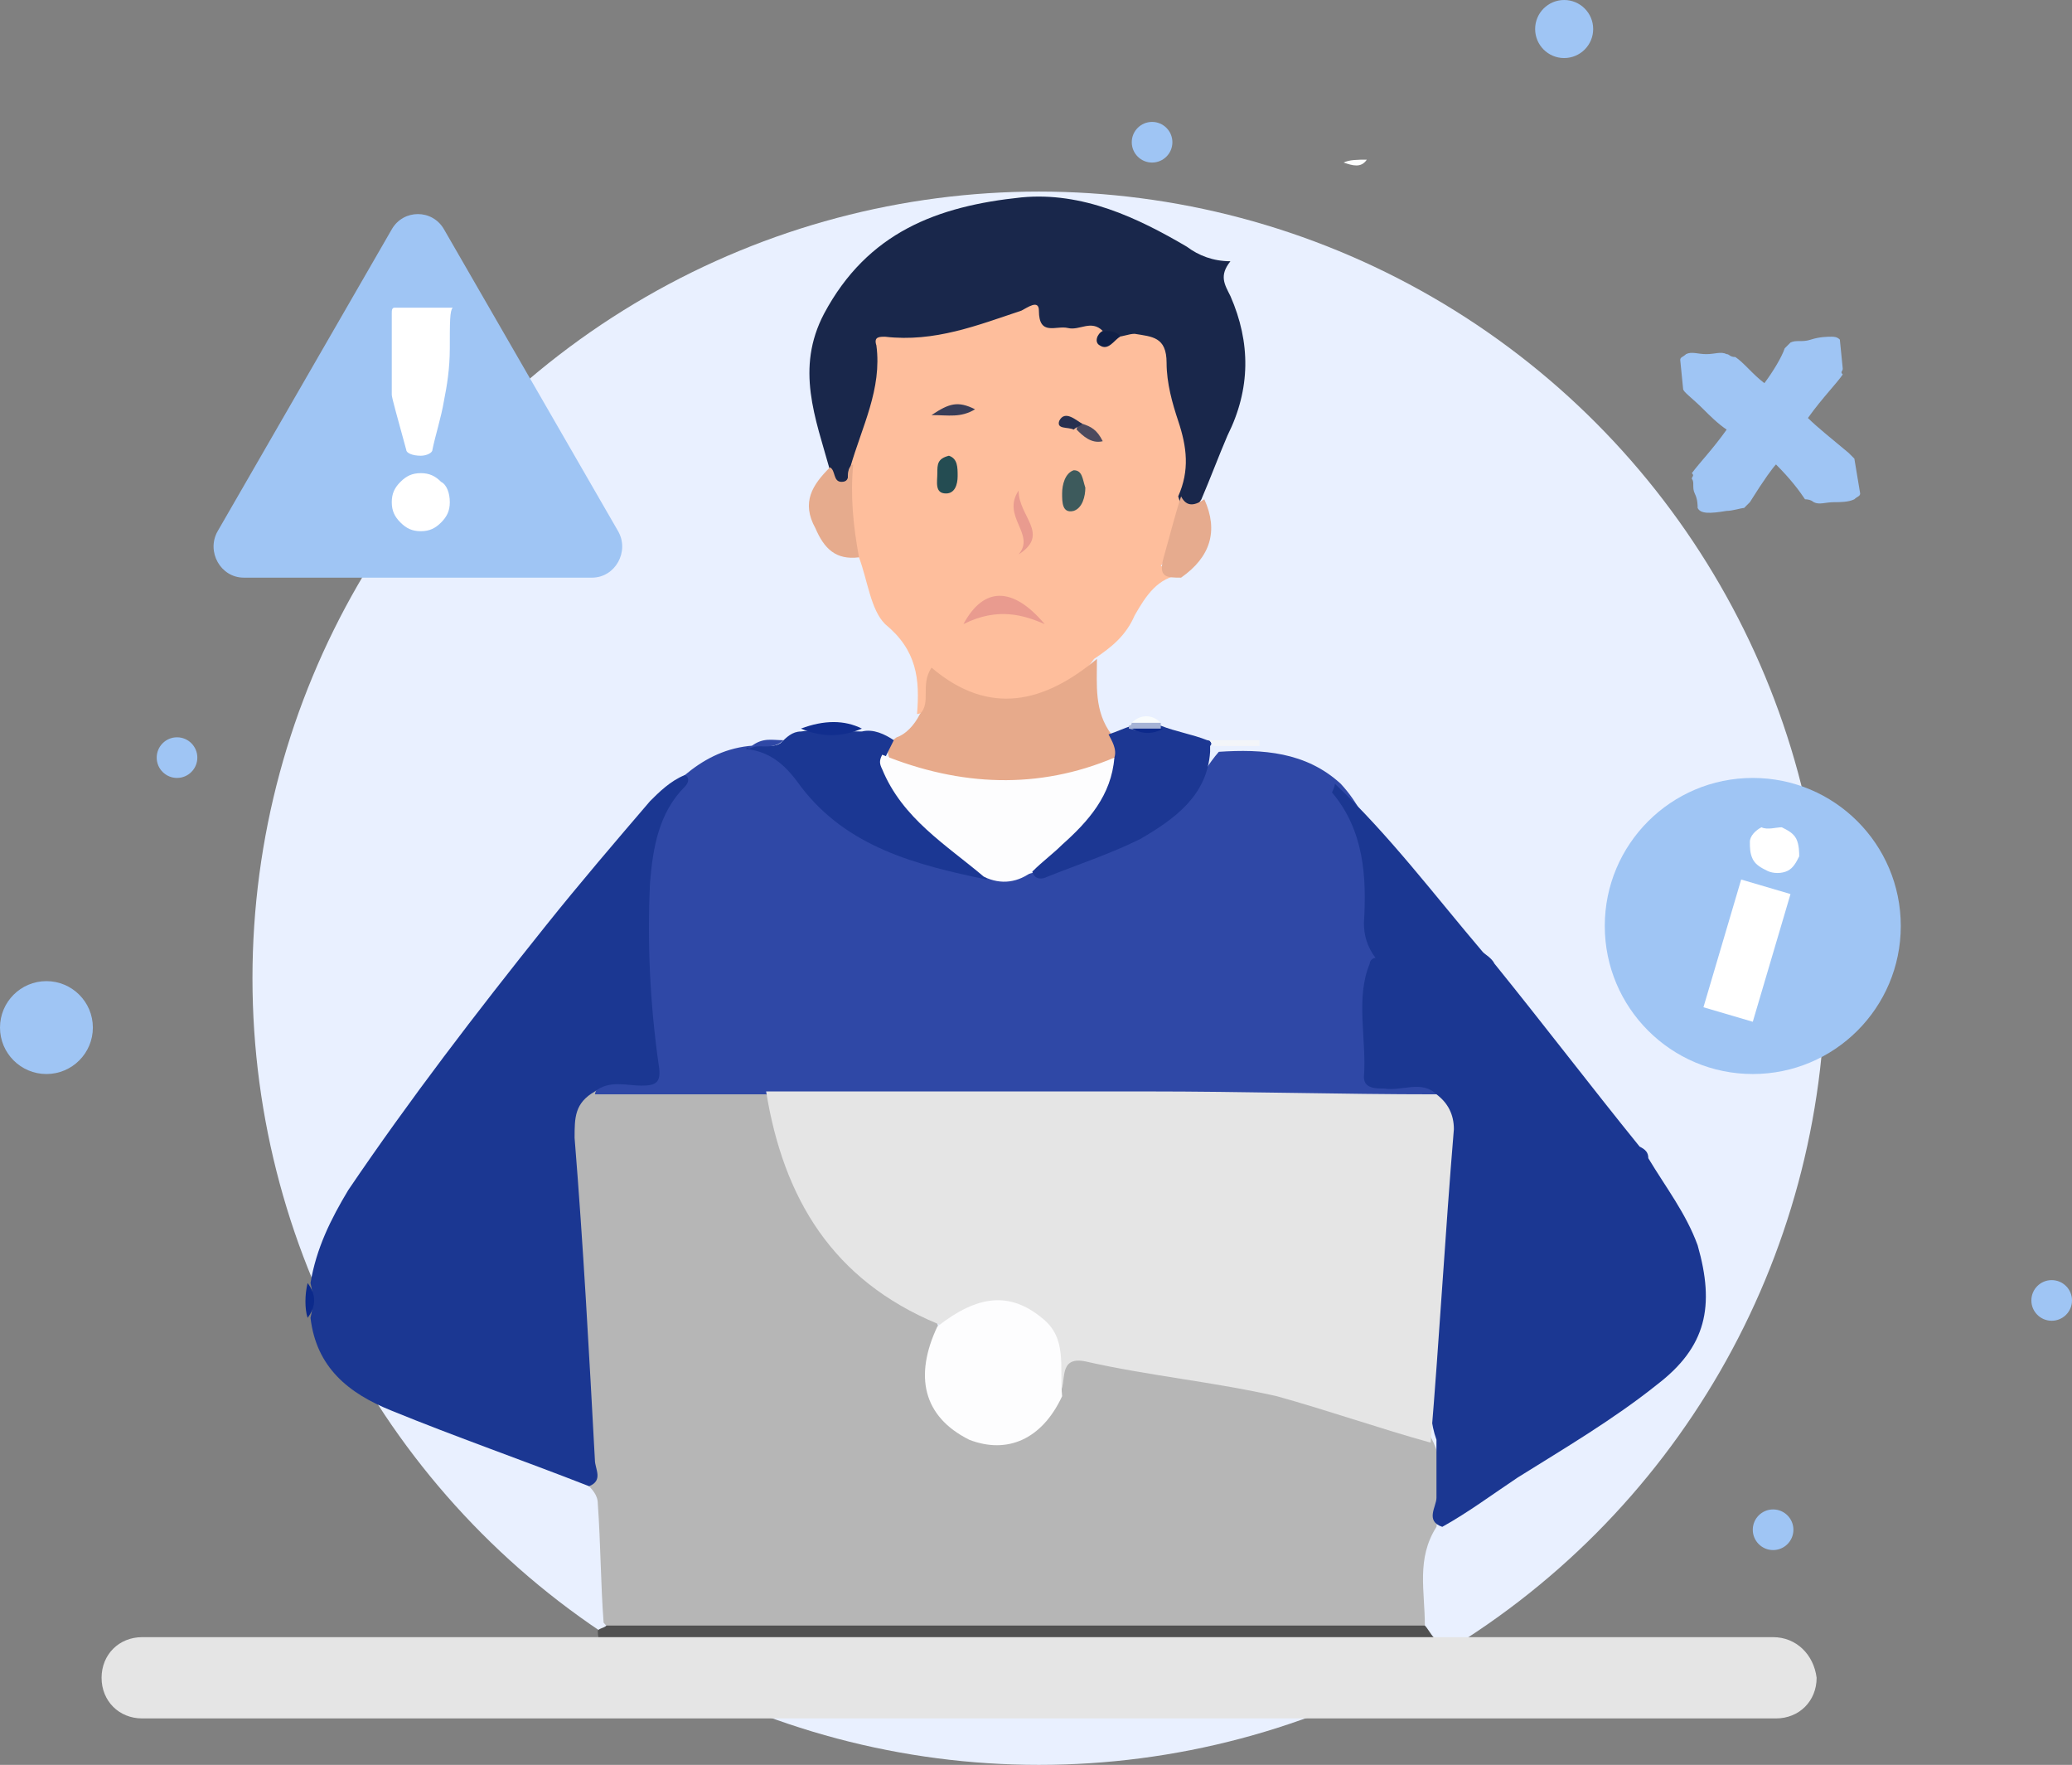 <?xml version="1.0" encoding="utf-8"?>
<!-- Generator: Adobe Illustrator 26.0.0, SVG Export Plug-In . SVG Version: 6.00 Build 0)  -->
<svg version="1.1" id="Capa_1" xmlns="http://www.w3.org/2000/svg" xmlns:xlink="http://www.w3.org/1999/xlink" x="0px" y="0px"
	 viewBox="0 0 71.4 60.8" style="enable-background:new 0 0 71.4 60.8;" xml:space="preserve">
<rect x="0" y="0" width="71.4" height="60.8" fill="#808080" stroke="none"/>
<style type="text/css">
	.st0{fill:#E9F0FF;}
	.st1{fill:#9FC5F4;}
	.st2{fill:#B6B6B6;}
	.st3{fill:#2F48A6;}
	.st4{fill:#1B3792;}
	.st5{fill:#FEBE9C;}
	.st6{fill:#19274B;}
	.st7{fill:#E7AA8B;}
	.st8{fill:#515151;}
	.st9{fill:#1B3793;}
	.st10{fill:#1C3793;}
	.st11{fill:#E6AB8D;}
	.st12{fill:#E6AB8E;}
	.st13{fill:#112E8E;}
	.st14{fill:#F3F5F9;}
	.st15{fill:#0C2A8B;}
	.st16{fill:#F9FCFD;}
	.st17{fill:#FCFEFE;}
	.st18{fill:#A6B3D6;}
	.st19{fill:#E8E8E8;}
	.st20{fill:#E5E5E5;}
	.st21{fill:#FDFDFE;}
	.st22{fill:#E99B8F;}
	.st23{fill:#3D5A5C;}
	.st24{fill:#244C52;}
	.st25{fill:#393D57;}
	.st26{fill:#102047;}
	.st27{fill:#4C4A5E;}
	.st28{fill:#262F4F;}
	.st29{fill:#0C298B;}
	.st30{fill:#FFFFFF;}
</style>
<circle class="st0" cx="35.8" cy="33.7" r="27.1"/>
<circle class="st1" cx="1.6" cy="35.4" r="1.6"/>
<circle class="st1" cx="70.7" cy="44.8" r="0.7"/>
<circle class="st1" cx="39.7" cy="4.9" r="0.7"/>
<circle class="st1" cx="6.1" cy="26.1" r="0.7"/>
<circle class="st1" cx="61.1" cy="52.7" r="0.7"/>
<circle class="st1" cx="53.9" cy="1" r="1"/>
<path class="st2" d="M49.5,52.6c-0.7,1.1-0.4,2.2-0.4,3.4c-0.3,0.3-0.8,0.3-1.2,0.3c-8.6,0-17.2,0-25.8,0c-0.4,0-0.9,0.1-1.3-0.4
	c-0.1-1.3-0.1-2.7-0.2-4.1c0-0.3-0.2-0.5-0.4-0.7c-0.2-2.7-0.3-5.4-0.5-8.1c-0.1-1.4-0.3-2.7-0.2-4.1c0-0.7,0.2-1.3,1-1.6
	c1.9-0.1,3.7-0.3,5.6,0c0.5,0.2,0.6,0.6,0.7,1.1c0.6,3.1,2.3,5.4,5.1,6.8c0.2,0.1,0.3,0.2,0.4,0.4c0.1,0.3,0,0.5-0.1,0.7
	c-0.3,1.6,0.1,2.5,1.3,2.9c1.1,0.4,2-0.1,2.7-1.5c0.2-0.7,0.5-1.2,1.4-1.1c3.5,0.4,7,1.1,10.4,2.3c0.5,0.1,0.9,0.3,1.3,0.6
	C49.9,50.6,49.6,51.6,49.5,52.6z"/>
<path class="st3" d="M26.4,37.7c-2,0-3.9,0-5.9,0c0.1-0.5,0.6-0.5,0.9-0.5c0.8,0,1-0.4,0.9-1.1C22.1,34.4,22,32.7,22,31
	c0-1.6,0.3-3.1,1.6-4.3c0.6-0.5,1.3-0.9,2.2-1c0.9-0.1,1.6,0.2,2,1.1c0.3,0.6,0.9,1.1,1.5,1.5c1.5,0.8,3.1,1.5,4.8,1.9
	c0.6,0.1,1.1,0,1.7-0.2c1.5-0.3,2.8-0.9,4.2-1.7c1-0.6,1.3-1.6,2-2.4c1.5-0.1,3,0,4.2,1.1c1.2,1.3,1.4,2.9,1.3,4.5
	c0,0.4,0.1,0.8,0.2,1.2c-0.1,0.2-0.3,0.4-0.1,0.7c0,0.9,0,1.8,0,2.7c0,0.7,0.3,1.1,1,1.1c0.3,0,0.7,0,1,0.2c0.2,0.1,0.3,0.3,0,0.5
	c-0.5,0.3-1,0.2-1.6,0.2c-6.6,0-13.2,0-19.8,0C27.5,38,26.9,38.1,26.4,37.7z"/>
<path class="st4" d="M23.6,26.7c0.2,0.1,0.1,0.3,0,0.4c-0.9,0.9-1.1,2.1-1.2,3.3c-0.1,2.1,0,4.2,0.3,6.3c0.1,0.6-0.1,0.7-0.6,0.7
	s-1.1-0.2-1.6,0.2c-0.7,0.4-0.7,0.9-0.7,1.6c0.3,3.7,0.5,7.4,0.7,11.1c0,0.3,0.3,0.7-0.2,0.9c-2.3-0.9-4.6-1.7-6.8-2.6
	c-1.5-0.6-2.6-1.5-2.8-3.2c0.1-0.4,0.1-0.8,0-1.2C10.9,43,11.4,42,12,41c2.1-3.1,4.4-6.1,6.8-9.1c1.2-1.5,2.4-2.9,3.6-4.3
	C22.7,27.3,23.1,26.9,23.6,26.7z"/>
<path class="st4" d="M49.5,37.7c-0.5-0.5-1.2-0.1-1.8-0.2c-0.3,0-0.7,0-0.7-0.4c0.1-1.3-0.3-2.7,0.2-3.9c0-0.1,0.1-0.2,0.2-0.2
	c-0.3-0.4-0.4-0.8-0.4-1.2c0.1-1.6,0-3.2-1.1-4.5c0,0,0.1-0.2,0.1-0.3c1.9,1.8,3.4,3.8,5.1,5.8c0.1,0.1,0.3,0.2,0.4,0.4
	c1.7,2.1,3.3,4.2,5,6.3c0.2,0.1,0.3,0.2,0.3,0.4c0.6,1,1.3,1.9,1.7,3c0.6,2.1,0.3,3.5-1.4,4.8c-1.5,1.2-3.2,2.2-4.8,3.2
	c-0.9,0.6-1.7,1.2-2.6,1.7c-0.6-0.2-0.2-0.7-0.2-1c0-0.7,0-1.3,0-2c-0.4-1.1-0.1-2.3-0.1-3.4c0.2-2.4,0.3-4.8,0.4-7.2
	C49.8,38.6,49.4,38.2,49.5,37.7z"/>
<path class="st5" d="M40.7,19.8c-0.8,0.1-1.2,0.7-1.6,1.4c-0.3,0.7-0.8,1.1-1.4,1.5c-1.2,1.7-3.4,2.1-5.5,0.8
	c-0.3,0.3,0.1,1-0.6,1.1c0.1-1.2,0-2.2-1.1-3.1C30,21,29.9,20,29.6,19.2c-0.8-1-0.6-2.1-0.6-3.2c0.3-1.4,0.9-2.7,0.9-4.2
	c0-0.5,0.4-0.6,0.8-0.6c1.3,0.1,2.6-0.3,3.9-0.8c0.5-0.2,1-0.4,1.5,0.2c0.4,0.5,1.2,0.1,1.7,0.4c0.2,0.4,0.5,0.4,0.9,0.2
	c1.6-0.2,1.7-0.1,1.9,1.3c0.1,1,0.4,1.9,0.5,2.8c0.1,0.5,0,1-0.2,1.5c-0.3,0.9-0.3,1.9-0.9,2.7C40.3,19.6,40.5,19.6,40.7,19.8z"/>
<path class="st6" d="M38,11.4c-0.4-0.4-0.8,0-1.2-0.1s-1,0.3-1-0.6c0-0.4-0.4-0.1-0.6,0c-1.5,0.5-3,1.1-4.7,0.9
	c-0.2,0-0.4,0-0.3,0.3c0.2,1.5-0.5,2.8-0.9,4.2c-0.2,0.2,0.1,0.8-0.4,0.7c-0.4,0-0.2-0.4-0.3-0.6c-0.5-1.8-1.2-3.5-0.2-5.4
	c1.5-2.8,3.9-3.7,6.8-4c2.1-0.2,4,0.7,5.7,1.7C41.3,8.8,41.8,9,42.4,9c-0.4,0.5-0.2,0.8,0,1.2c0.7,1.6,0.7,3.2-0.1,4.8
	c-0.3,0.7-0.6,1.5-0.9,2.2c-0.3,0.5-0.6,0.6-0.8-0.1c0.4-0.9,0.3-1.7,0-2.6c-0.2-0.6-0.4-1.3-0.4-2c0-0.9-0.5-0.9-1.1-1
	c-0.2,0-0.4,0.1-0.6,0.1C38.4,11.5,38.1,11.6,38,11.4z"/>
<path class="st7" d="M31.7,24.6c0.4-0.4,0-1,0.4-1.6c2,1.7,3.9,1.2,5.7-0.3c0,0.9-0.1,1.8,0.5,2.6c0.4,0.3,0.4,0.6,0.2,0.9
	c-1,0.7-2.2,0.9-3.3,1c-1.6,0.1-3.1-0.2-4.5-1c-0.2-0.3-0.1-0.6,0.2-0.8C31.2,25.3,31.5,25,31.7,24.6z"/>
<path class="st8" d="M20.9,56c8.9,0,17.8,0,26.7,0c0.5,0,1,0,1.5,0c0.1,0.1,0.2,0.3,0.3,0.4c-0.2,0.4-0.6,0.2-0.9,0.2
	c-9,0-18,0-27,0c-0.3,0-0.9,0.3-0.9-0.4C20.6,56.1,20.8,56.1,20.9,56z"/>
<path class="st9" d="M30.8,25.5c-0.1,0.2-0.2,0.4-0.3,0.6c0.7,1.4,1.7,2.6,3,3.5c0.3,0.2,0.5,0.3,0.5,0.7c-2.4-0.5-4.8-1.1-6.4-3.2
	c-0.5-0.7-1-1.2-1.9-1.3c0,0,0.1-0.1,0.1,0c0.4-0.2,0.8,0,1.1-0.2c0.2-0.2,0.4-0.4,0.7-0.4c0.7-0.1,1.4,0,2.1,0
	C30.1,25.1,30.5,25.3,30.8,25.5z"/>
<path class="st10" d="M38.4,26.1c0.1-0.3-0.1-0.6-0.2-0.8c0.3-0.1,0.5-0.2,0.8-0.3h0.1c0.3,0,0.5,0,0.8,0H40
	c0.5,0.2,1.1,0.3,1.6,0.5c0.1,0,0.2,0.1,0.1,0.2c0,0.1,0,0.1,0,0.2c-0.1,1.5-1.2,2.3-2.4,3c-1,0.5-2.2,0.9-3.2,1.3
	c-0.2,0.1-0.4,0.1-0.5-0.1s0-0.4,0.2-0.5C37.1,28.7,37.8,27.4,38.4,26.1z"/>
<path class="st11" d="M28.6,16.1c0.2,0.1,0.1,0.5,0.4,0.5c0.4,0,0.1-0.5,0.4-0.6c-0.1,1.1,0,2.1,0.2,3.2c-0.8,0.1-1.2-0.3-1.5-1
	C27.6,17.3,28,16.7,28.6,16.1z"/>
<path class="st12" d="M40.7,17.1c0.2,0.4,0.5,0.3,0.8,0.1c0.5,1.1,0.2,2-0.8,2.7c-0.5,0-0.8,0-0.6-0.7
	C40.3,18.5,40.5,17.7,40.7,17.1z"/>
<path class="st13" d="M29.7,25.1c-0.7,0.3-1.4,0.3-2.1,0C28.4,24.8,29.1,24.8,29.7,25.1z"/>
<path class="st14" d="M41.8,25.7c0-0.1-0.1-0.1-0.1-0.2c0.6,0,1.2,0,1.7,0c0,0.1,0,0.1,0,0.2C42.9,25.7,42.3,25.7,41.8,25.7z"/>
<path class="st15" d="M10.6,44.2c0.3,0.4,0.3,0.8,0,1.2C10.5,45.1,10.5,44.6,10.6,44.2z"/>
<path class="st16" d="M39,24.9c0.3-0.3,0.7-0.3,1,0C39.7,25.1,39.4,25.1,39,24.9z"/>
<path class="st17" d="M47.1,5.5c-0.2,0.3-0.5,0.2-0.8,0.1C46.5,5.5,46.8,5.5,47.1,5.5C47,5.5,47.1,5.5,47.1,5.5z"/>
<path class="st3" d="M27,25.5c-0.3,0.3-0.7,0.2-1.1,0.2C26.3,25.4,26.6,25.5,27,25.5z"/>
<path class="st18" d="M39,24.9c0.3,0,0.7,0,1,0V25v0.1c-0.4,0.1-0.7,0.1-1.1,0V25C39,25,39,24.9,39,24.9z"/>
<path class="st19" d="M20.8,56.9c9.4,0,18.8,0,28.3,0V57C39.7,57,30.2,57,20.8,56.9C20.8,56.9,20.8,56.9,20.8,56.9z"/>
<path class="st20" d="M49.5,37.7c0.4,0.3,0.6,0.7,0.6,1.2c-0.3,3.6-0.5,7.2-0.8,10.8c-1.8-0.5-3.5-1.1-5.3-1.6
	c-2.2-0.5-4.4-0.7-6.6-1.2c-1-0.2-0.6,0.8-0.9,1.1c-0.3-0.2-0.3-0.5-0.3-0.9c-0.1-1.7-1.5-2.5-3-1.8c-0.3,0.1-0.5,0.5-0.9,0.3
	c-3.6-1.5-5.3-4.3-5.9-8c4.4,0,8.8,0,13.1,0C42.9,37.6,46.2,37.7,49.5,37.7z"/>
<path class="st21" d="M32.3,45.7c1.4-1.1,2.5-1.2,3.6-0.3c0.9,0.7,0.6,1.7,0.7,2.7c-0.7,1.5-1.9,2-3.2,1.5
	C31.8,48.8,31.5,47.4,32.3,45.7z"/>
<path class="st21" d="M38.4,26.1c-0.1,1.3-0.9,2.2-1.8,3c-0.3,0.3-0.7,0.6-1,0.9c-0.5,0.4-1.1,0.5-1.7,0.2c-1.3-1.1-2.8-2-3.5-3.7
	c-0.1-0.2-0.1-0.3,0-0.5C33.1,27.1,35.8,27.2,38.4,26.1z"/>
<path class="st22" d="M36,21.5c-1.1-1.3-2.1-1.3-2.8,0C34.4,20.9,35.3,21.2,36,21.5z"/>
<path class="st22" d="M35.1,19.1c0.6-0.7-0.6-1.3,0-2.2C35.1,17.8,36.2,18.4,35.1,19.1z"/>
<path class="st23" d="M37.4,16.8c0,0.3-0.1,0.7-0.4,0.8c-0.4,0.1-0.4-0.3-0.4-0.6c0-0.3,0.1-0.7,0.4-0.8
	C37.3,16.2,37.3,16.5,37.4,16.8z"/>
<path class="st24" d="M32.7,15.7c0.3,0.1,0.3,0.4,0.3,0.7S32.9,17,32.6,17c-0.4,0-0.3-0.4-0.3-0.7C32.3,16,32.3,15.8,32.7,15.7z"/>
<path class="st25" d="M32.1,14.3c0.6-0.4,0.9-0.5,1.5-0.2C33.1,14.4,32.7,14.3,32.1,14.3z"/>
<path class="st26" d="M38,11.4c0.2,0,0.5,0,0.6,0.2c-0.2,0.1-0.4,0.5-0.7,0.3C37.7,11.8,37.8,11.5,38,11.4z"/>
<path class="st27" d="M37.3,14.6c0.3,0.1,0.5,0.2,0.7,0.6c-0.4,0.1-0.7-0.2-0.9-0.4C37.1,14.7,37.2,14.6,37.3,14.6z"/>
<path class="st28" d="M37.3,14.6c-0.1,0.1-0.2,0.1-0.3,0.2c-0.2-0.1-0.6,0-0.5-0.3C36.7,14.1,37.1,14.5,37.3,14.6z"/>
<path class="st29" d="M39,25.1c0.4,0,0.7,0,1.1,0C39.7,25.3,39.4,25.3,39,25.1z"/>
<path class="st20" d="M61.1,56.4H4.9c-0.8,0-1.4,0.6-1.4,1.4l0,0c0,0.8,0.6,1.4,1.4,1.4h56.3c0.8,0,1.4-0.6,1.4-1.4l0,0
	C62.5,57,61.9,56.4,61.1,56.4z"/>
<g>
	<path class="st1" d="M20.4,19.9h-12c-0.8,0-1.3-0.9-0.9-1.6l6-10.4c0.4-0.7,1.4-0.7,1.8,0l6,10.4C21.7,19,21.2,19.9,20.4,19.9z"/>
	<g>
		<path class="st30" d="M15.5,12c0,0.7-0.1,1.3-0.2,1.8c-0.1,0.6-0.3,1.2-0.4,1.7c0,0.1-0.2,0.2-0.4,0.2c-0.3,0-0.5-0.1-0.5-0.2
			c-0.3-1.1-0.5-1.8-0.5-1.9s0-0.4,0-0.7s0-0.5,0-0.7s0-0.4,0-0.7s0-0.6,0-0.7c0-0.1,0-0.2,0.1-0.2s0.3,0,0.5,0s0.3,0,0.5,0
			c0.1,0,0.3,0,0.5,0s0.3,0,0.5,0C15.5,10.7,15.5,11.1,15.5,12z M15.5,17.3c0,0.3-0.1,0.5-0.3,0.7s-0.4,0.3-0.7,0.3S14,18.2,13.8,18
			c-0.2-0.2-0.3-0.4-0.3-0.7c0-0.3,0.1-0.5,0.3-0.7s0.4-0.3,0.7-0.3s0.5,0.1,0.7,0.3C15.4,16.7,15.5,17,15.5,17.3z"/>
	</g>
</g>
<g>
	<circle class="st1" cx="60.4" cy="31.9" r="5.1"/>
	<g>
		<path class="st30" d="M61.7,30.8l-1.3,4.4l-1.7-0.5l1.3-4.4C60,30.3,61.7,30.8,61.7,30.8z M61.4,28.5c0.2,0.1,0.4,0.2,0.5,0.4
			c0.1,0.2,0.1,0.5,0.1,0.6c-0.1,0.2-0.2,0.4-0.4,0.5c-0.2,0.1-0.5,0.1-0.7,0c-0.2-0.1-0.4-0.2-0.5-0.4c-0.1-0.2-0.1-0.4-0.1-0.6
			s0.2-0.4,0.4-0.5C60.9,28.6,61.2,28.5,61.4,28.5z"/>
	</g>
</g>
<g>
	<path class="st1" d="M64.1,17c0,0.1-0.1,0.1-0.2,0.2c-0.2,0.1-0.5,0.1-0.7,0.1c-0.3,0-0.5,0.1-0.7,0c0,0-0.1-0.1-0.3-0.1
		c-0.2-0.3-0.5-0.7-1-1.2c-0.1,0.1-0.4,0.5-0.9,1.3c-0.1,0.1-0.1,0.1-0.2,0.2c-0.1,0-0.4,0.1-0.6,0.1c-0.6,0.1-0.9,0.1-1-0.1
		c0-0.1,0-0.3-0.1-0.5s0-0.4-0.1-0.5c0-0.1,0.1-0.1,0-0.2c0.3-0.4,0.7-0.8,1.2-1.5c-0.3-0.2-0.6-0.5-0.8-0.7
		c-0.4-0.4-0.7-0.6-0.7-0.7l-0.1-1c0-0.1,0.1-0.1,0.2-0.2c0.2-0.1,0.4,0,0.7,0c0.3,0,0.5-0.1,0.7,0c0.1,0,0.1,0.1,0.3,0.1
		c0.3,0.2,0.6,0.6,1,0.9c0.3-0.4,0.6-0.9,0.7-1.2c0.1-0.1,0.2-0.2,0.2-0.2c0.2-0.1,0.4,0,0.7-0.1c0.3-0.1,0.6-0.1,0.7-0.1
		c0.1,0,0.2,0,0.3,0.1l0.1,1c0,0.1-0.1,0.1,0,0.2c-0.2,0.3-0.7,0.8-1.2,1.5c0.3,0.3,0.8,0.7,1.4,1.2c0.1,0.1,0.2,0.2,0.2,0.2
		L64.1,17z"/>
</g>
</svg>

